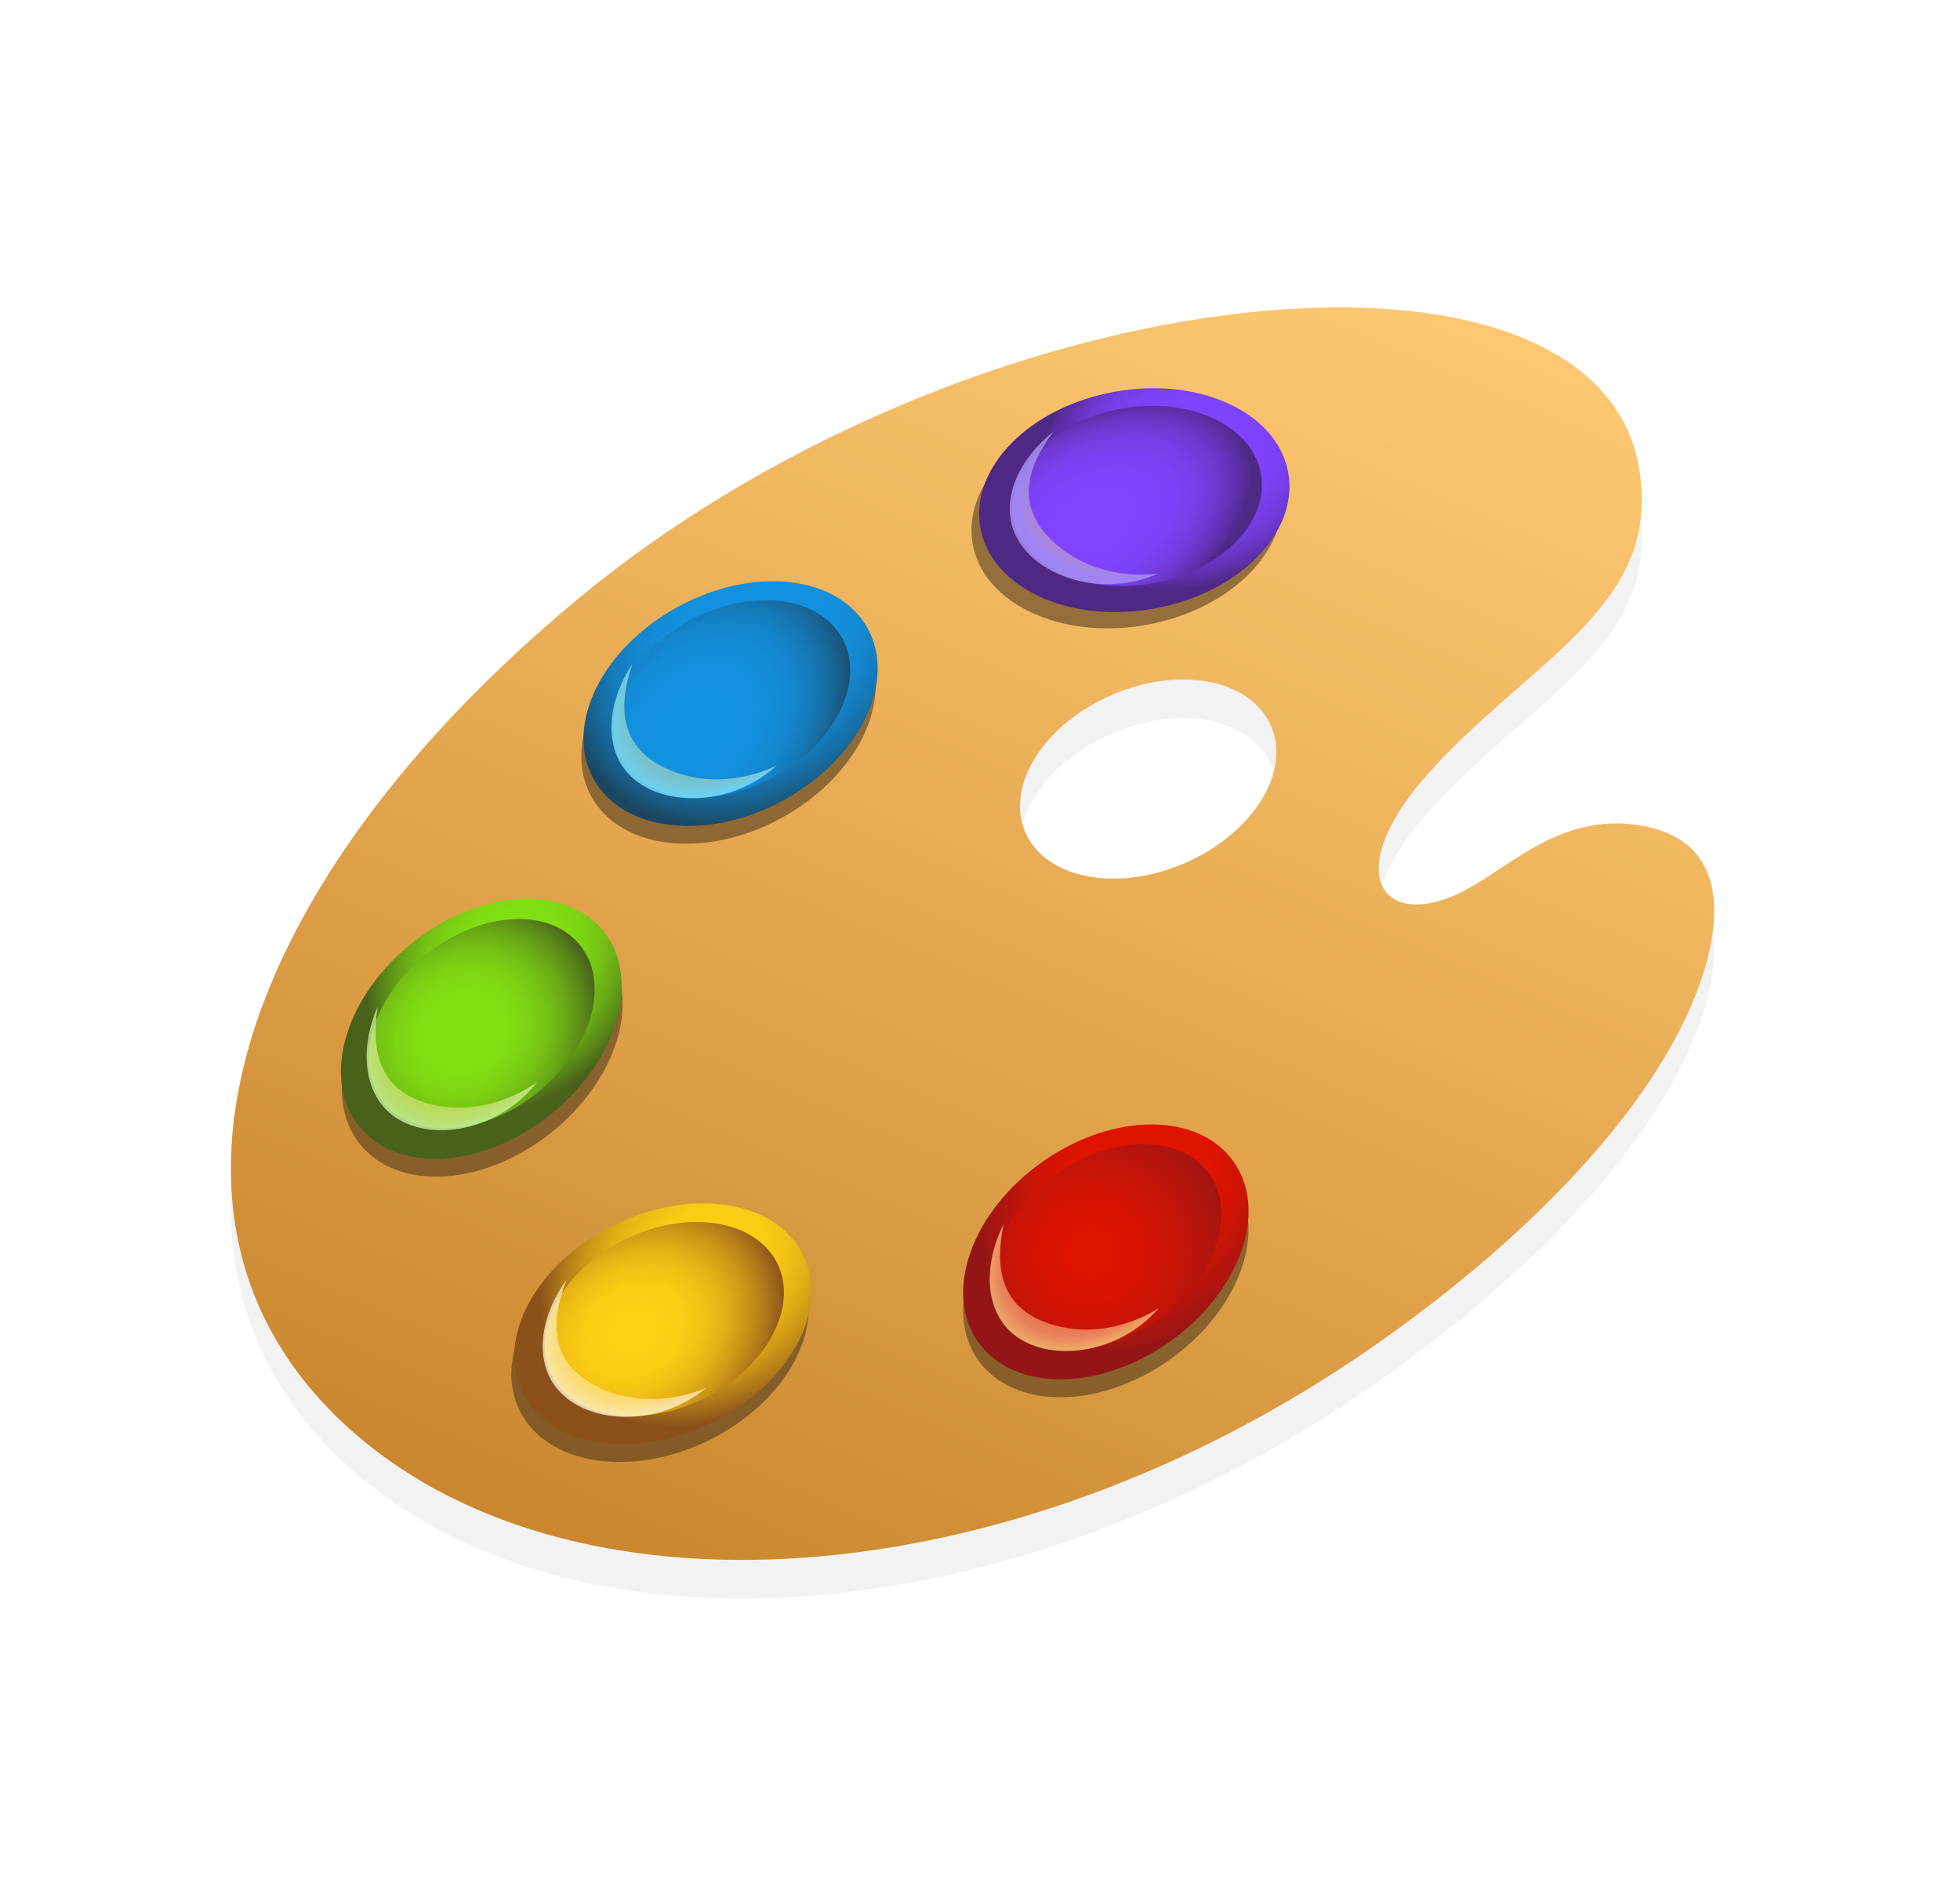 <svg width="33" height="32" viewBox="0 0 33 32" fill="none" xmlns="http://www.w3.org/2000/svg">
<path d="M9.713 10.753C4.024 15.479 2.073 21.162 5.788 24.625C9.503 28.089 16.981 27.623 23.166 23.295C25.797 21.453 27.994 19.177 28.671 17.064C29.023 15.963 28.999 14.799 27.645 14.557C26.215 14.301 25.347 15.359 24.489 15.73C23.217 16.281 22.593 15.288 24.071 13.649C25.623 11.93 27.569 11.032 27.639 9.186C27.832 4.072 16.685 4.96 9.713 10.753ZM19.945 15.187C18.802 15.682 17.601 15.449 17.263 14.666C16.924 13.883 17.575 12.848 18.718 12.353C19.861 11.859 21.061 12.092 21.4 12.875C21.739 13.657 21.087 14.693 19.945 15.187Z" fill="#F2F2F2"/>
<path d="M9.713 10.101C4.024 14.828 2.073 20.511 5.788 23.974C9.503 27.438 16.981 26.972 23.166 22.643C25.797 20.802 27.994 18.526 28.671 16.413C29.023 15.312 28.999 14.148 27.645 13.905C26.215 13.65 25.347 14.707 24.489 15.079C23.217 15.63 22.593 14.637 24.071 12.998C25.623 11.279 27.569 10.381 27.639 8.535C27.832 3.421 16.685 4.309 9.713 10.101ZM19.945 14.537C18.802 15.031 17.601 14.798 17.263 14.015C16.924 13.233 17.575 12.197 18.718 11.703C19.861 11.208 21.061 11.441 21.4 12.224C21.739 13.007 21.087 14.042 19.945 14.537Z" fill="url(#paint0_linear)"/>
<path opacity="0.54" d="M19.689 22.901C20.877 22.062 21.361 20.703 20.769 19.866C20.178 19.029 18.736 19.03 17.548 19.869C16.36 20.708 15.876 22.067 16.468 22.904C17.059 23.741 18.501 23.74 19.689 22.901Z" fill="#45311A"/>
<path d="M20.77 19.563C21.361 20.401 20.878 21.759 19.69 22.598C18.502 23.437 17.06 23.439 16.469 22.601C15.877 21.764 16.361 20.405 17.549 19.567C18.737 18.728 20.179 18.726 20.77 19.563Z" fill="url(#paint1_radial)"/>
<path d="M16.899 22.221C16.423 21.547 16.812 20.453 17.768 19.777C18.724 19.102 19.886 19.101 20.361 19.775C20.837 20.449 20.448 21.543 19.492 22.218C18.536 22.893 17.375 22.895 16.899 22.221Z" fill="url(#paint2_radial)"/>
<path opacity="0.79" d="M17.614 22.273C16.713 21.947 16.795 21.111 16.901 20.609C16.551 21.304 16.581 22.051 17.041 22.45C17.624 22.956 18.812 22.834 19.513 22.026C19.514 22.026 18.634 22.642 17.614 22.273Z" fill="url(#paint3_radial)"/>
<path opacity="0.54" d="M11.927 24.259C13.234 23.62 13.928 22.356 13.478 21.435C13.028 20.514 11.604 20.285 10.297 20.924C8.991 21.562 8.296 22.827 8.746 23.748C9.196 24.669 10.621 24.897 11.927 24.259Z" fill="#45311A"/>
<path d="M13.526 21.138C13.976 22.059 13.282 23.323 11.976 23.961C10.669 24.6 9.245 24.371 8.795 23.45C8.345 22.529 9.039 21.265 10.345 20.627C11.652 19.989 13.076 20.217 13.526 21.138Z" fill="url(#paint4_radial)"/>
<path d="M9.28 23.143C8.917 22.402 9.477 21.384 10.529 20.87C11.581 20.356 12.727 20.54 13.089 21.281C13.451 22.023 12.893 23.041 11.841 23.555C10.789 24.069 9.642 23.885 9.28 23.143Z" fill="url(#paint5_radial)"/>
<path opacity="0.8" d="M9.978 23.309C9.141 22.844 9.355 22.031 9.539 21.553C9.083 22.183 8.994 22.925 9.385 23.392C9.879 23.985 11.071 24.054 11.893 23.369C11.893 23.369 10.926 23.836 9.978 23.309Z" fill="url(#paint6_radial)"/>
<path opacity="0.54" d="M9.274 19.079C10.412 18.174 10.819 16.79 10.181 15.988C9.544 15.185 8.104 15.268 6.965 16.172C5.826 17.077 5.42 18.461 6.057 19.263C6.695 20.066 8.135 19.983 9.274 19.079Z" fill="#45311A"/>
<path d="M10.165 15.687C10.802 16.49 10.396 17.873 9.258 18.778C8.119 19.682 6.679 19.765 6.042 18.962C5.404 18.16 5.81 16.776 6.949 15.872C8.088 14.968 9.527 14.885 10.165 15.687Z" fill="url(#paint7_radial)"/>
<path d="M6.449 18.558C5.936 17.913 6.263 16.798 7.18 16.07C8.096 15.342 9.255 15.275 9.769 15.921C10.282 16.567 9.955 17.682 9.038 18.41C8.121 19.138 6.962 19.204 6.449 18.558Z" fill="url(#paint8_radial)"/>
<path opacity="0.8" d="M7.166 18.571C6.248 18.296 6.283 17.457 6.36 16.949C6.05 17.663 6.123 18.406 6.605 18.779C7.215 19.252 8.394 19.063 9.049 18.217C9.049 18.217 8.205 18.881 7.166 18.571Z" fill="url(#paint9_radial)"/>
<path opacity="0.54" d="M13.155 13.777C14.431 13.08 15.068 11.786 14.577 10.886C14.085 9.986 12.652 9.822 11.376 10.519C10.1 11.216 9.463 12.51 9.954 13.41C10.445 14.309 11.878 14.474 13.155 13.777Z" fill="#45311A"/>
<path d="M14.611 10.587C15.103 11.487 14.466 12.781 13.189 13.478C11.913 14.175 10.48 14.011 9.989 13.111C9.499 12.211 10.135 10.917 11.411 10.22C12.688 9.523 14.12 9.688 14.611 10.587Z" fill="url(#paint10_radial)"/>
<path d="M10.459 12.782C10.064 12.058 10.576 11.016 11.604 10.455C12.631 9.893 13.785 10.026 14.181 10.75C14.576 11.474 14.063 12.516 13.036 13.077C12.008 13.639 10.854 13.507 10.459 12.782Z" fill="url(#paint11_radial)"/>
<path opacity="0.8" d="M11.165 12.916C10.307 12.489 10.484 11.667 10.647 11.181C10.22 11.831 10.165 12.576 10.576 13.026C11.097 13.596 12.291 13.611 13.081 12.889C13.08 12.889 12.135 13.4 11.165 12.916Z" fill="url(#paint12_radial)"/>
<path opacity="0.54" d="M19.296 10.524C20.727 10.268 21.742 9.243 21.562 8.234C21.381 7.225 20.075 6.614 18.643 6.87C17.211 7.125 16.197 8.151 16.377 9.16C16.557 10.169 17.864 10.779 19.296 10.524Z" fill="#45311A"/>
<path d="M21.69 7.96C21.87 8.969 20.856 9.994 19.424 10.25C17.992 10.506 16.686 9.896 16.506 8.886C16.326 7.878 17.34 6.852 18.772 6.596C20.204 6.34 21.509 6.951 21.69 7.96Z" fill="url(#paint13_radial)"/>
<path d="M17.056 8.724C16.911 7.912 17.727 7.086 18.88 6.881C20.033 6.675 21.085 7.167 21.23 7.979C21.375 8.792 20.559 9.617 19.406 9.822C18.253 10.027 17.201 9.536 17.056 8.724Z" fill="url(#paint14_radial)"/>
<path opacity="0.8" d="M17.682 9.074C17.005 8.397 17.433 7.674 17.742 7.265C17.131 7.746 16.841 8.435 17.089 8.992C17.401 9.697 18.529 10.091 19.508 9.657C19.507 9.657 18.449 9.842 17.682 9.074Z" fill="url(#paint15_radial)"/>
<defs>
<linearGradient id="paint0_linear" x1="22.373" y1="3.144" x2="11.826" y2="27.656" gradientUnits="userSpaceOnUse">
<stop stop-color="#FFC973"/>
<stop offset="0.287" stop-color="#F2B963"/>
<stop offset="0.847" stop-color="#D29139"/>
<stop offset="0.986" stop-color="#C9862E"/>
</linearGradient>
<radialGradient id="paint1_radial" cx="0" cy="0" r="1" gradientUnits="userSpaceOnUse" gradientTransform="translate(19.206 19.894) rotate(127.414) scale(3.11 2.511)">
<stop offset="0.431" stop-color="#DE1300"/>
<stop offset="0.546" stop-color="#D71302"/>
<stop offset="0.716" stop-color="#C31408"/>
<stop offset="0.917" stop-color="#A31511"/>
<stop offset="1" stop-color="#941515"/>
</radialGradient>
<radialGradient id="paint2_radial" cx="0" cy="0" r="1" gradientUnits="userSpaceOnUse" gradientTransform="translate(18.369 21.087) scale(2.701)">
<stop offset="0.137" stop-color="#DE1300"/>
<stop offset="0.312" stop-color="#D71302"/>
<stop offset="0.569" stop-color="#C31408"/>
<stop offset="0.874" stop-color="#A31511"/>
<stop offset="1" stop-color="#941515"/>
</radialGradient>
<radialGradient id="paint3_radial" cx="0" cy="0" r="1" gradientUnits="userSpaceOnUse" gradientTransform="translate(18.585 20.856) rotate(138.738) scale(2.235 1.585)">
<stop offset="0.125" stop-color="#FFCF4D" stop-opacity="0"/>
<stop offset="0.316" stop-color="#FFCE51" stop-opacity="0.205"/>
<stop offset="0.504" stop-color="#FFCC5D" stop-opacity="0.407"/>
<stop offset="0.691" stop-color="#FFC771" stop-opacity="0.608"/>
<stop offset="0.876" stop-color="#FFC18C" stop-opacity="0.806"/>
<stop offset="1" stop-color="#FFD680"/>
</radialGradient>
<radialGradient id="paint4_radial" cx="0" cy="0" r="1" gradientUnits="userSpaceOnUse" gradientTransform="translate(11.93 21.215) rotate(136.6) scale(3.11 2.511)">
<stop offset="0.148" stop-color="#FFCF14"/>
<stop offset="0.321" stop-color="#FCCC14"/>
<stop offset="0.47" stop-color="#F2C115"/>
<stop offset="0.611" stop-color="#E2AF16"/>
<stop offset="0.745" stop-color="#CC9617"/>
<stop offset="0.875" stop-color="#AF7719"/>
<stop offset="1" stop-color="#8C501B"/>
</radialGradient>
<radialGradient id="paint5_radial" cx="0" cy="0" r="1" gradientUnits="userSpaceOnUse" gradientTransform="translate(10.656 22.419) rotate(147.933) scale(2.721 2.135)">
<stop offset="0.148" stop-color="#FFCF14"/>
<stop offset="0.321" stop-color="#FCCC14"/>
<stop offset="0.47" stop-color="#F2C115"/>
<stop offset="0.611" stop-color="#E2AF16"/>
<stop offset="0.745" stop-color="#CC9617"/>
<stop offset="0.875" stop-color="#AF7719"/>
<stop offset="1" stop-color="#8C501B"/>
</radialGradient>
<radialGradient id="paint6_radial" cx="0" cy="0" r="1" gradientUnits="userSpaceOnUse" gradientTransform="translate(11.161 22.065) rotate(147.933) scale(2.235 1.585)">
<stop offset="0.125" stop-color="#FFCF4D" stop-opacity="0"/>
<stop offset="0.276" stop-color="#FFD051" stop-opacity="0.172"/>
<stop offset="0.424" stop-color="#FFD45D" stop-opacity="0.342"/>
<stop offset="0.572" stop-color="#FFD971" stop-opacity="0.51"/>
<stop offset="0.719" stop-color="#FFE28C" stop-opacity="0.678"/>
<stop offset="0.864" stop-color="#FFECB0" stop-opacity="0.844"/>
<stop offset="1" stop-color="#FFF8D8"/>
</radialGradient>
<radialGradient id="paint7_radial" cx="0" cy="0" r="1" gradientUnits="userSpaceOnUse" gradientTransform="translate(8.623 16.104) rotate(124.187) scale(3.11 2.511)">
<stop offset="0.165" stop-color="#82E012"/>
<stop offset="0.316" stop-color="#80DD12"/>
<stop offset="0.445" stop-color="#7CD213"/>
<stop offset="0.567" stop-color="#74C014"/>
<stop offset="0.684" stop-color="#68A716"/>
<stop offset="0.796" stop-color="#5A8818"/>
<stop offset="0.905" stop-color="#48611B"/>
</radialGradient>
<radialGradient id="paint8_radial" cx="0" cy="0" r="1" gradientUnits="userSpaceOnUse" gradientTransform="translate(7.79 17.376) rotate(139.063) scale(2.701 2.351)">
<stop offset="0.165" stop-color="#82E012"/>
<stop offset="0.316" stop-color="#80DD12"/>
<stop offset="0.445" stop-color="#7CD213"/>
<stop offset="0.567" stop-color="#74C014"/>
<stop offset="0.684" stop-color="#68A716"/>
<stop offset="0.796" stop-color="#5A8818"/>
<stop offset="0.905" stop-color="#48611B"/>
</radialGradient>
<radialGradient id="paint9_radial" cx="0" cy="0" r="1" gradientUnits="userSpaceOnUse" gradientTransform="translate(8.056 17.101) rotate(135.515) scale(2.235 1.584)">
<stop offset="0.125" stop-color="#FFCF4D" stop-opacity="0"/>
<stop offset="0.313" stop-color="#FDD151" stop-opacity="0.215"/>
<stop offset="0.498" stop-color="#F6D65D" stop-opacity="0.426"/>
<stop offset="0.681" stop-color="#EBDE71" stop-opacity="0.636"/>
<stop offset="0.863" stop-color="#DCEA8C" stop-opacity="0.844"/>
<stop offset="1" stop-color="#CDF5A6"/>
</radialGradient>
<radialGradient id="paint10_radial" cx="0" cy="0" r="1" gradientUnits="userSpaceOnUse" gradientTransform="translate(12.67 10.703) rotate(134.02) scale(3.957 3.196)">
<stop offset="0.116" stop-color="#1291E0"/>
<stop offset="0.349" stop-color="#1290DE"/>
<stop offset="0.48" stop-color="#138BD5"/>
<stop offset="0.586" stop-color="#1483C8"/>
<stop offset="0.678" stop-color="#1577B4"/>
<stop offset="0.762" stop-color="#17689A"/>
<stop offset="0.838" stop-color="#19567B"/>
<stop offset="0.891" stop-color="#1B4661"/>
</radialGradient>
<radialGradient id="paint11_radial" cx="0" cy="0" r="1" gradientUnits="userSpaceOnUse" gradientTransform="translate(11.636 12.302) rotate(133.314) scale(3.62 2.56)">
<stop offset="0.116" stop-color="#1291E0"/>
<stop offset="0.349" stop-color="#1290DE"/>
<stop offset="0.48" stop-color="#138BD5"/>
<stop offset="0.586" stop-color="#1483C8"/>
<stop offset="0.678" stop-color="#1577B4"/>
<stop offset="0.762" stop-color="#17689A"/>
<stop offset="0.838" stop-color="#19567B"/>
<stop offset="0.891" stop-color="#1B4661"/>
</radialGradient>
<radialGradient id="paint12_radial" cx="0" cy="0" r="1" gradientUnits="userSpaceOnUse" gradientTransform="translate(12.292 11.619) rotate(145.347) scale(2.235 1.585)">
<stop offset="0.125" stop-color="#FFCF4D" stop-opacity="0"/>
<stop offset="0.258" stop-color="#FCCF51" stop-opacity="0.153"/>
<stop offset="0.389" stop-color="#F4D15D" stop-opacity="0.303"/>
<stop offset="0.519" stop-color="#E6D371" stop-opacity="0.452"/>
<stop offset="0.648" stop-color="#D2D68C" stop-opacity="0.601"/>
<stop offset="0.777" stop-color="#B8DAB0" stop-opacity="0.749"/>
<stop offset="0.904" stop-color="#9ADFDB" stop-opacity="0.895"/>
<stop offset="0.995" stop-color="#80E3FF"/>
</radialGradient>
<radialGradient id="paint13_radial" cx="0" cy="0" r="1" gradientUnits="userSpaceOnUse" gradientTransform="translate(20.134 7.596) rotate(152.523) scale(3.11 2.511)">
<stop offset="0.116" stop-color="#8044FF"/>
<stop offset="0.35" stop-color="#7F43FD"/>
<stop offset="0.482" stop-color="#7C41F4"/>
<stop offset="0.589" stop-color="#763EE7"/>
<stop offset="0.682" stop-color="#6E3AD3"/>
<stop offset="0.766" stop-color="#6433B9"/>
<stop offset="0.843" stop-color="#582C9A"/>
<stop offset="0.887" stop-color="#4F2785"/>
</radialGradient>
<radialGradient id="paint14_radial" cx="0" cy="0" r="1" gradientUnits="userSpaceOnUse" gradientTransform="translate(18.358 8.799) rotate(151.818) scale(3.294 2.043)">
<stop offset="0.116" stop-color="#8044FF"/>
<stop offset="0.35" stop-color="#7F43FD"/>
<stop offset="0.482" stop-color="#7C41F4"/>
<stop offset="0.589" stop-color="#763EE7"/>
<stop offset="0.682" stop-color="#6E3AD3"/>
<stop offset="0.766" stop-color="#6433B9"/>
<stop offset="0.843" stop-color="#582C9A"/>
<stop offset="0.887" stop-color="#4F2785"/>
</radialGradient>
<radialGradient id="paint15_radial" cx="0" cy="0" r="1" gradientUnits="userSpaceOnUse" gradientTransform="translate(19.163 8.203) rotate(163.852) scale(2.235 1.585)">
<stop offset="0.125" stop-color="#FFCF4D" stop-opacity="0"/>
<stop offset="0.249" stop-color="#FDCE51" stop-opacity="0.159"/>
<stop offset="0.372" stop-color="#F7C95D" stop-opacity="0.316"/>
<stop offset="0.493" stop-color="#ECC271" stop-opacity="0.472"/>
<stop offset="0.614" stop-color="#DEB88C" stop-opacity="0.627"/>
<stop offset="0.735" stop-color="#CBACB0" stop-opacity="0.782"/>
<stop offset="0.854" stop-color="#B59CDB" stop-opacity="0.935"/>
<stop offset="0.905" stop-color="#AA95F0"/>
</radialGradient>
</defs>
</svg>
